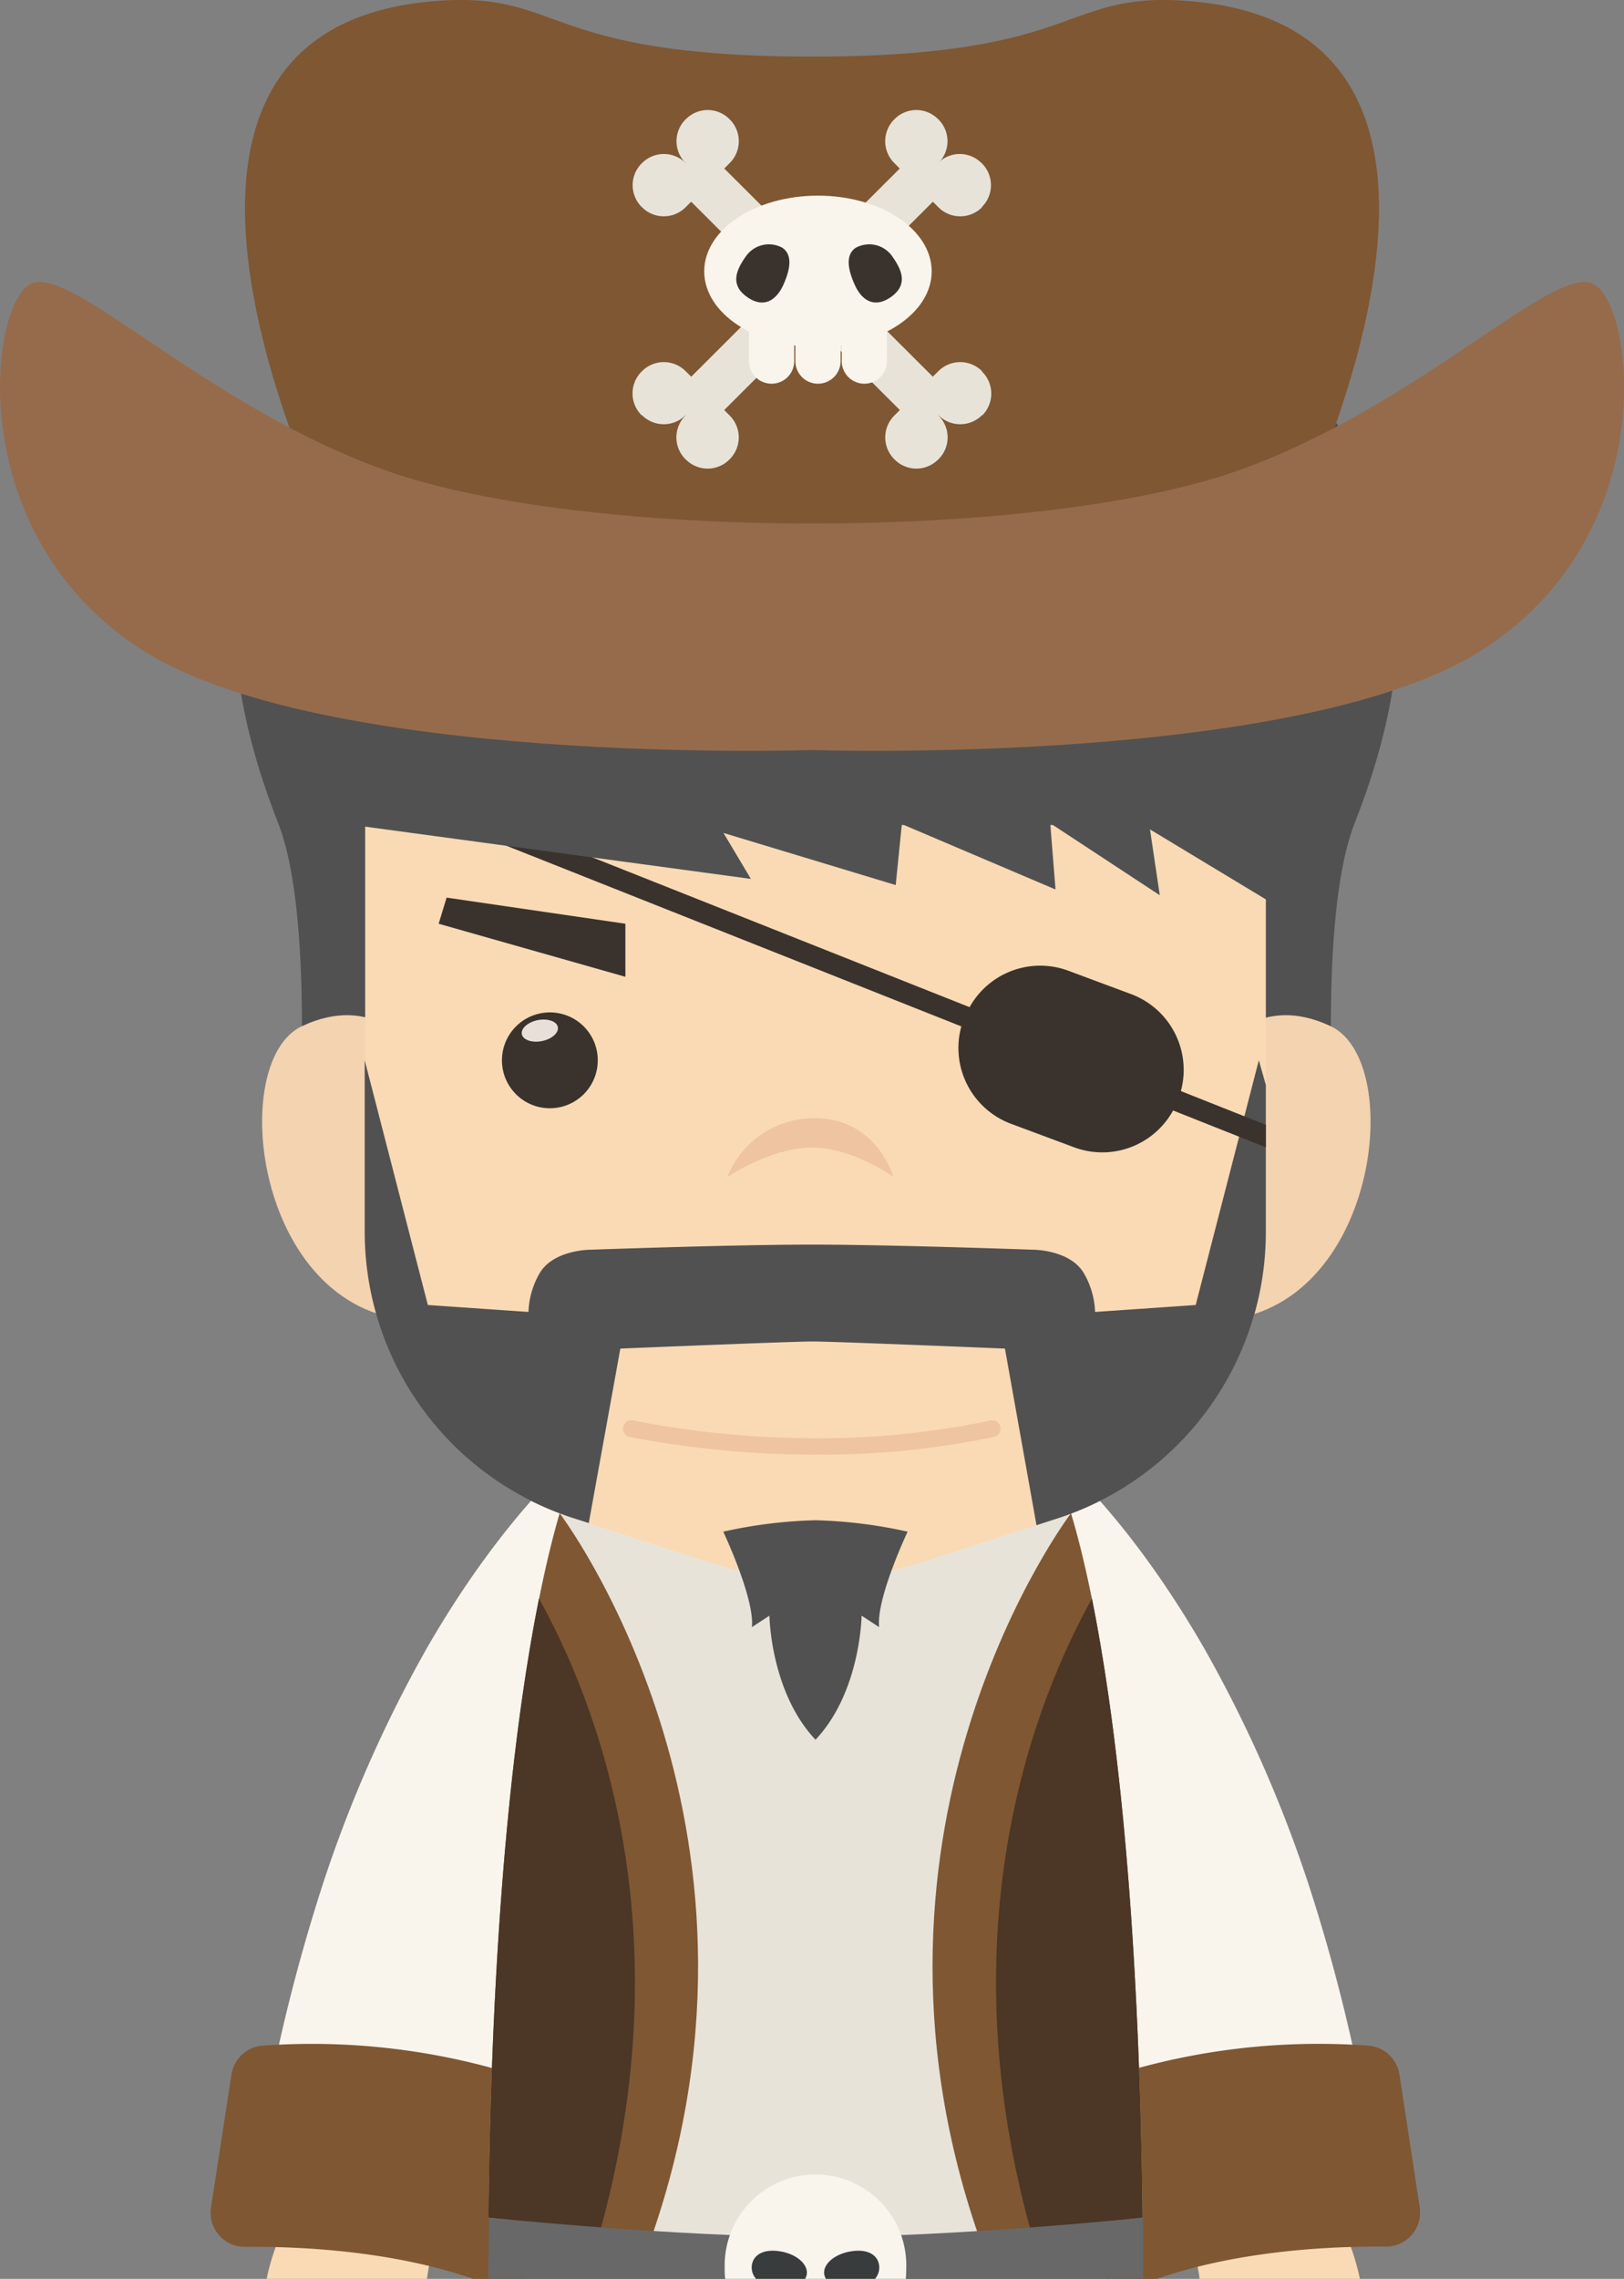 <svg xmlns="http://www.w3.org/2000/svg" viewBox="0 0 205.77 288.64"><rect x="0" y="0" width="205.77" height="288.64" fill="#808080" stroke="none"/><defs><style>.cls-1{fill:#f9dab4;}.cls-2{fill:#f9f5ed;}.cls-3{fill:#7f5732;}.cls-4{fill:#e8e3d9;}.cls-5{fill:#4c3626;}.cls-6{fill:#686868;}.cls-7{fill:#393c3d;}.cls-8{fill:#515151;}.cls-9{fill:#f4d3b0;}.cls-10{fill:#efc4a0;}.cls-11{fill:#3a332d;}.cls-12{fill:#e8dfd9;}.cls-13{fill:#966b4b;}</style></defs><title>资源 289</title><g id="图层_2" data-name="图层 2"><g id="Layer_1" data-name="Layer 1"><path class="cls-1" d="M169.55,280.93l-1.13-9.09-18.65,1.63,1.65,12.27a21,21,0,0,1,.58,2.9h20.31A30.19,30.19,0,0,0,169.55,280.93Z"/><path class="cls-1" d="M36.54,280.93l1.13-9.09,18.65,1.63-1.65,12.27a20.18,20.18,0,0,0-.57,2.9H33.78A30.19,30.19,0,0,1,36.54,280.93Z"/><path class="cls-2" d="M96.38,210l-.23.18L74.83,182.74c-1.74,1.35-10.93,9-20.71,25.95A164.61,164.61,0,0,0,40,241.5a224,224,0,0,0-7.57,33.09C42.93,274,55.21,275,66.71,280c3.81-24.87,10.78-41.72,16.36-51.93C90,215.39,96.32,210.05,96.38,210Z"/><path class="cls-2" d="M110.27,210l.23.18,21.32-27.44c1.74,1.35,10.93,9,20.71,25.95A164.61,164.61,0,0,1,166.7,241.5a224,224,0,0,1,7.57,33.09c-10.55-.63-22.83.36-34.33,5.43-3.81-24.87-10.78-41.72-16.36-51.93C116.63,215.39,110.33,210.05,110.27,210Z"/><path class="cls-3" d="M33.27,259.1a4.33,4.33,0,0,0-3.94,3.65l-2.59,16.83a4.32,4.32,0,0,0,4.31,5c6.61-.06,18.52.43,29,4.09H66.5l4.67-23.81A86.7,86.7,0,0,0,33.27,259.1Z"/><path class="cls-3" d="M177.32,262.75a4.33,4.33,0,0,0-3.94-3.65,86.7,86.7,0,0,0-37.9,5.73l4.67,23.81h6.42c10.51-3.66,22.42-4.15,29-4.09a4.32,4.32,0,0,0,4.31-5Z"/><path class="cls-4" d="M103.33,285.51l41.43-4.63c-.82-74.09-10.9-94.52-10.9-94.52H72.79s-10.08,20.43-10.9,94.52l41.43,4.63h0Z"/><path class="cls-3" d="M61.89,280.88l20.72,2.31c18.12-52.37-11.7-91.52-11.7-91.52C68,201.63,62.48,227.14,61.89,280.88Z"/><path class="cls-3" d="M144.76,280.88,124,283.19c-18.12-52.37,11.7-91.52,11.7-91.52C138.7,201.63,144.17,227.14,144.76,280.88Z"/><path class="cls-5" d="M61.89,280.88l14.18,1.58c10.72-38.88-.75-67.36-7.78-80C65.49,216.43,62.33,240.8,61.89,280.88Z"/><path class="cls-5" d="M144.76,280.88l-14.18,1.58c-10.72-38.88.75-67.36,7.78-80C141.16,216.43,144.32,240.8,144.76,280.88Z"/><path class="cls-6" d="M61.84,288.64h83l0-7.76s-23.56,2.45-41.43,2.45-41.43-2.45-41.43-2.45Z"/><path class="cls-2" d="M103.33,275.42h0a11.51,11.51,0,0,0-11.51,11.51c0,.66,0,1.23.07,1.71h22.88q.06-.72.06-1.71A11.5,11.5,0,0,0,103.33,275.42Z"/><path class="cls-7" d="M98.84,285.15c-2.07-.34-3.36.43-3.57,1.71a2.16,2.16,0,0,0,.53,1.78H102a1.47,1.47,0,0,0,.22-.57C102.42,286.79,100.91,285.48,98.84,285.15Z"/><path class="cls-7" d="M107.82,285.15c-2.07.33-3.59,1.64-3.38,2.92a1.47,1.47,0,0,0,.22.57h6.2a2.16,2.16,0,0,0,.52-1.78C111.18,285.58,109.89,284.81,107.82,285.15Z"/><path class="cls-8" d="M103.33,32.48c-96.4,0-72,61.6-68,72s2.74,33.69,2.74,33.69H168.82s-1.27-23.29,2.74-33.69S200,32.48,103.33,32.48Z"/><path class="cls-9" d="M52.16,132.67s-4.82-7-13.93-2.68c-9.49,4.5-5.89,35.9,13.93,37.24Z"/><path class="cls-9" d="M154.7,132.67s4.83-7,13.93-2.68c9.5,4.5,5.9,35.9-13.93,37.24Z"/><path class="cls-1" d="M134.06,192.27l-16.7,5.43a45.3,45.3,0,0,1-28.06,0l-16.7-5.43A38.14,38.14,0,0,1,46.27,156V104.49H160.39V156A38.14,38.14,0,0,1,134.06,192.27Z"/><path class="cls-8" d="M72.6,192.27l2,.64,4-22.1s21.65-.9,24.37-.9,24.36.9,24.36.9l4,22.37,2.81-.91A38.14,38.14,0,0,0,160.39,156V137.42l-.89-3.13-8,31-12.75.88a10.48,10.48,0,0,0-1.4-4.88c-1.75-3-6.39-3-6.39-3s-18.1-.65-28.1-.65-28.11.65-28.11.65-4.64,0-6.39,3a10.48,10.48,0,0,0-1.4,4.88l-12.75-.88-8-31V156A38.14,38.14,0,0,0,72.6,192.27Z"/><path class="cls-8" d="M115,194a60.23,60.23,0,0,0-11.69-1.45A60.23,60.23,0,0,0,91.64,194s4,8.46,3.63,12.09l2.22-1.45s.12,9.66,5.84,15.71c5.72-6.05,5.84-15.71,5.84-15.71l2.22,1.45C111,202.45,115,194,115,194Z"/><path class="cls-10" d="M103.33,184.24A124.68,124.68,0,0,1,79.78,182a1.06,1.06,0,0,1,.45-2.08,121,121,0,0,0,23.1,2.25,106,106,0,0,0,22.13-2.24,1.06,1.06,0,1,1,.5,2.06A105.73,105.73,0,0,1,103.33,184.24Z"/><path class="cls-10" d="M102.89,141.64a11.8,11.8,0,0,0-10.73,7.44s5.45-3.72,10.73-3.72,10.31,3.72,10.31,3.72S111.09,141.42,102.89,141.64Z"/><path class="cls-11" d="M135.08,119.83h.21A10.21,10.21,0,0,1,145.5,130v8.48a10.22,10.22,0,0,1-10.22,10.22h-.21a10.21,10.21,0,0,1-10.21-10.21V130a10.22,10.22,0,0,1,10.22-10.22Z" transform="matrix(0.35, -0.94, 0.94, 0.35, -37.79, 214.21)"/><polygon class="cls-11" points="160.39 145.32 160.39 142.47 64.7 104.48 57.51 104.48 160.39 145.32"/><path class="cls-11" d="M75.74,134.3a6.07,6.07,0,1,1-6.06-6.07A6.06,6.06,0,0,1,75.74,134.3Z"/><path class="cls-12" d="M70.68,130.07c.15.74-.76,1.54-2,1.79s-2.41-.13-2.56-.86.76-1.54,2-1.79S70.53,129.34,70.68,130.07Z"/><polygon class="cls-11" points="55.58 117 79.24 123.72 79.24 117 56.59 113.69 55.58 117"/><polygon class="cls-8" points="43.75 104.36 95.14 111.32 91.67 105.5 113.49 112.1 114.27 104.38 133.74 112.66 133.07 104.27 146.95 113.39 145.71 105.05 162.02 114.9 162.02 90.62 44.12 90.62 43.75 104.36"/><path class="cls-3" d="M151.05.17c-16.74-1.48-13.31,7-48.16,7s-31.43-8.5-48.17-7C8.5,4.27,44.19,71.74,44.19,71.74H161.58S197.27,4.27,151.05.17Z"/><path class="cls-13" d="M201.67,35.87C196.31,33.93,179.51,51.5,157,59.56c-25.19,9-83,9-108.19,0C26.26,51.5,9.46,33.93,4.1,35.87S-5.14,67.31,17.81,82.2,102.77,95,102.89,95,165,97.09,188,82.2,207,37.81,201.67,35.87Z"/><path class="cls-4" d="M89.67,23.45l-2.81,2.81a3.89,3.89,0,0,1-5.5,0l-.06-.05a3.9,3.9,0,0,1,0-5.51l.06-.05a3.89,3.89,0,0,1,5.51,0Z"/><path class="cls-4" d="M92.48,20.63l-2.81,2.82-2.81-2.81a3.89,3.89,0,0,1,0-5.51l.06-.05a3.88,3.88,0,0,1,5.5,0l.06.06A3.9,3.9,0,0,1,92.48,20.63Z"/><rect class="cls-4" x="99.92" y="14.03" width="5.94" height="45.22" transform="translate(4.28 83.59) rotate(-45.06)"/><path class="cls-4" d="M118.92,58.16l-.06.05a3.88,3.88,0,0,1-5.5,0l-.06-.06a3.9,3.9,0,0,1,0-5.5l2.81-2.82,2.81,2.81A3.89,3.89,0,0,1,118.92,58.16Z"/><path class="cls-4" d="M124.48,52.59l-.06,0a3.89,3.89,0,0,1-5.51,0l-2.81-2.81L118.91,47a3.91,3.91,0,0,1,5.51,0l0,.06A3.9,3.9,0,0,1,124.48,52.59Z"/><path class="cls-4" d="M116.1,23.45l2.81,2.81a3.9,3.9,0,0,0,5.51,0l0-.05a3.9,3.9,0,0,0,0-5.51l-.06-.05a3.89,3.89,0,0,0-5.51,0Z"/><path class="cls-4" d="M113.29,20.63l2.81,2.82,2.81-2.81a3.89,3.89,0,0,0,0-5.51l-.06-.05a3.88,3.88,0,0,0-5.5,0l-.06.06A3.9,3.9,0,0,0,113.29,20.63Z"/><rect class="cls-4" x="80.27" y="33.68" width="45.22" height="5.94" transform="translate(4.17 83.37) rotate(-44.94)"/><path class="cls-4" d="M86.85,58.16l.06.05a3.88,3.88,0,0,0,5.5,0l.06-.06a3.9,3.9,0,0,0,0-5.5l-2.81-2.82-2.81,2.81A3.89,3.89,0,0,0,86.85,58.16Z"/><path class="cls-4" d="M81.29,52.59l.06,0a3.89,3.89,0,0,0,5.51,0l2.81-2.81L86.86,47a3.9,3.9,0,0,0-5.5,0l-.06.06A3.9,3.9,0,0,0,81.29,52.59Z"/><ellipse class="cls-2" cx="103.64" cy="34.37" rx="14.41" ry="9.59"/><path class="cls-2" d="M103.64,48.6a2.86,2.86,0,0,1-2.86-2.87v-8a2.87,2.87,0,1,1,5.73,0v8A2.87,2.87,0,0,1,103.64,48.6Z"/><path class="cls-2" d="M97.77,48.6a2.86,2.86,0,0,1-2.87-2.87v-8a2.87,2.87,0,1,1,5.73,0v8A2.86,2.86,0,0,1,97.77,48.6Z"/><path class="cls-2" d="M109.52,48.6a2.87,2.87,0,0,1-2.87-2.87v-8a2.87,2.87,0,1,1,5.73,0v8A2.86,2.86,0,0,1,109.52,48.6Z"/><path class="cls-11" d="M99.26,36.07c-.82,1.82-2.39,3.11-4.61,1.54s-1.32-3.47-.17-5.1a3.55,3.55,0,0,1,4.68-1.11C100.45,32.32,100.12,34.14,99.26,36.07Z"/><path class="cls-11" d="M108.3,36.07c.81,1.82,2.38,3.11,4.6,1.54s1.33-3.47.18-5.1a3.55,3.55,0,0,0-4.68-1.11C107.1,32.32,107.43,34.14,108.3,36.07Z"/></g></g></svg>